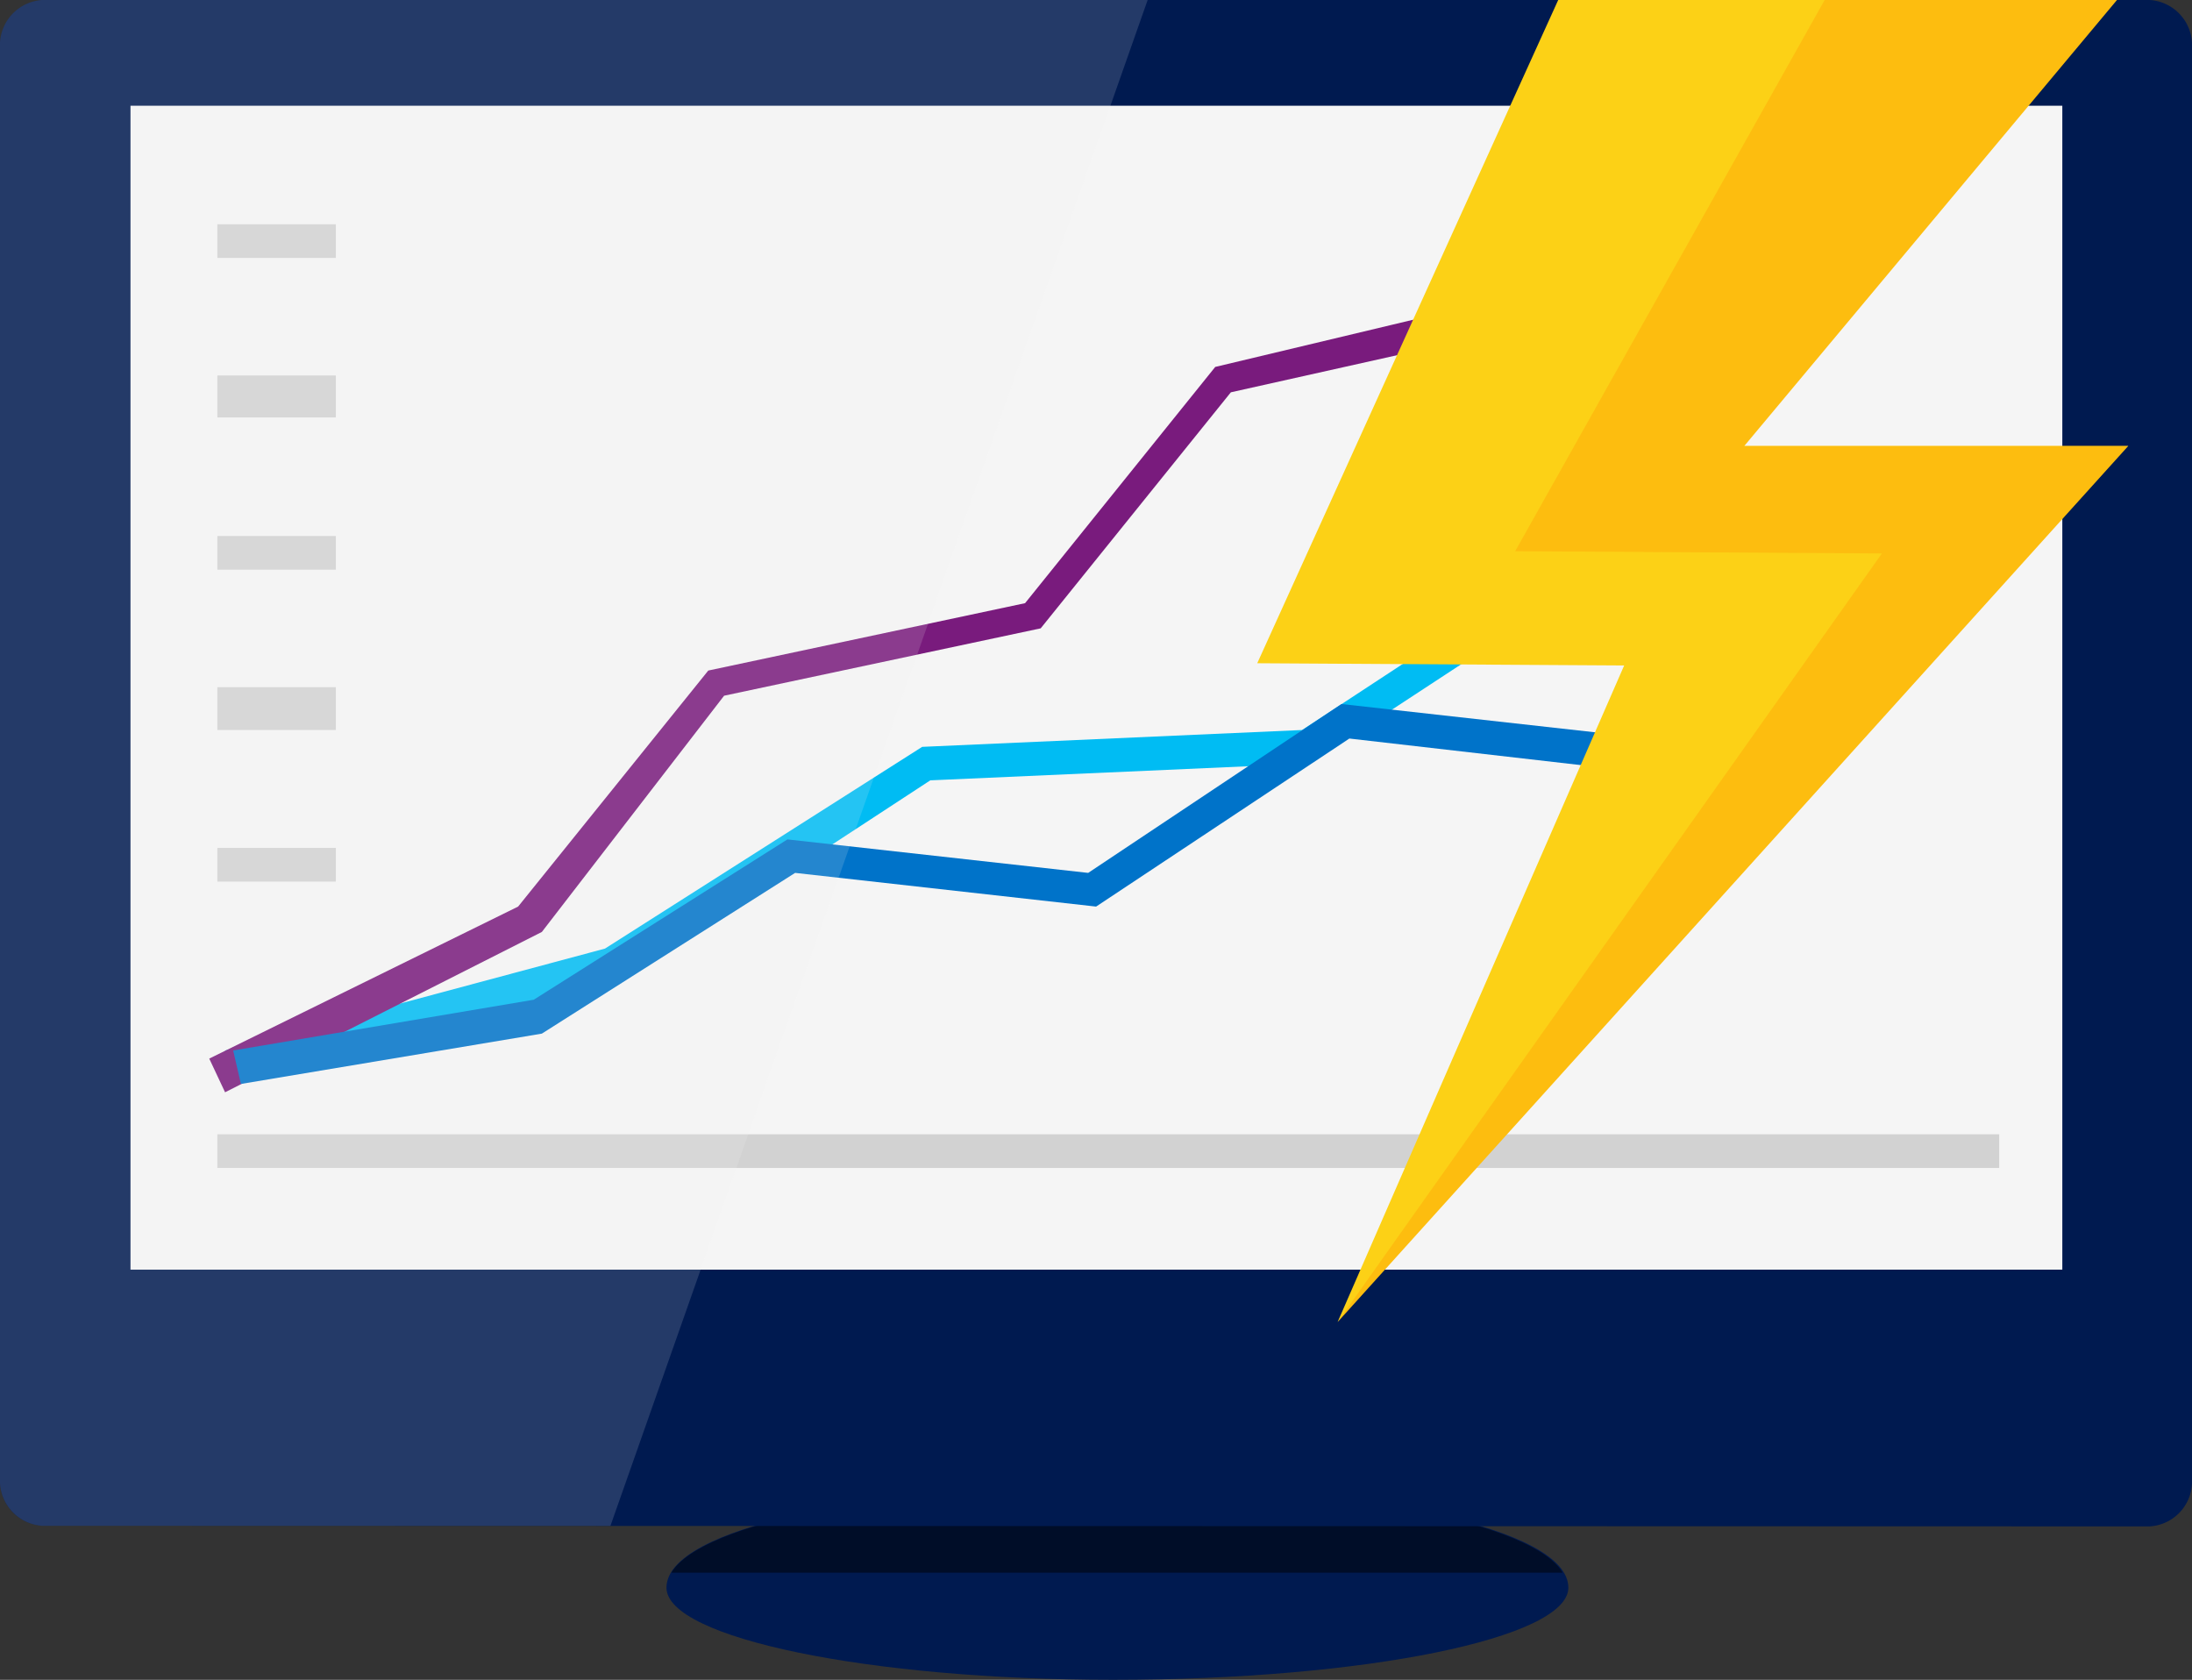 <svg xmlns="http://www.w3.org/2000/svg" viewBox="0 0 108.01 82.77"><rect x="0" y="0" width="108.01" height="82.77" fill="#333333" stroke="none"/><defs><style>.cls-1{fill:#001a50;}.cls-1,.cls-2,.cls-8{fill-rule:evenodd;}.cls-2{opacity:0.5;}.cls-3{fill:#f5f5f5;}.cls-4{fill:#00bcf3;}.cls-5{fill:#791b7d;}.cls-6{fill:#0073c9;}.cls-7{fill:#d2d2d2;}.cls-8{fill:#f1f1f1;opacity:0.15;}.cls-9{fill:#fcd116;}.cls-10{fill:#ff8c00;opacity:0.3;isolation:isolate;}</style></defs><title>Asset 9</title><g id="Layer_2" data-name="Layer 2"><g id="Layer_5" data-name="Layer 5"><path class="cls-1" d="M77.28,78.23c0,2.48-10,4.54-22.44,4.54-12,0-22-2.06-22-4.54,0-2.94,10-5,22-5C67.3,73.22,77.28,75.29,77.28,78.23Z"/><path class="cls-2" d="M33.08,77.49H77C75.51,75,66.22,73.22,54.84,73.22,43.85,73.22,34.6,75,33.08,77.49Z"/><path class="cls-1" d="M105.93,75.21a2.22,2.22,0,0,0,2.08-2.1v-71A2.23,2.23,0,0,0,105.93,0H2.08A2.23,2.23,0,0,0,0,2.08v71a2.22,2.22,0,0,0,2.08,2.1Z"/><rect class="cls-3" x="6.43" y="5.21" width="95.19" height="57.35"/><polygon class="cls-4" points="11.49 53.41 11.09 51.76 29.81 46.74 45.44 36.8 64.16 35.97 79.37 25.99 98.51 25.16 98.51 26.82 79.75 27.65 64.54 37.62 45.84 38.45 30.63 48.4 11.49 53.41"/><polygon class="cls-5" points="11.09 53.82 10.31 52.16 25.53 44.67 34.9 33.04 50.51 29.72 59.88 18.08 75.48 14.36 75.48 16.02 60.65 19.33 51.28 30.96 35.68 34.28 26.7 45.92 11.09 53.82"/><polygon class="cls-6" points="11.87 53.41 11.49 51.76 26.3 49.26 38.8 41.36 53.62 43.01 66.1 34.69 81.35 36.39 80.95 38.05 66.49 36.39 54.01 44.67 39.18 43.01 26.7 50.93 11.87 53.41"/><rect class="cls-7" x="10.71" y="11.05" width="5.84" height="1.66"/><rect class="cls-7" x="10.71" y="18.5" width="5.84" height="2.07"/><rect class="cls-7" x="10.71" y="26.41" width="5.84" height="1.66"/><rect class="cls-7" x="10.71" y="33.86" width="5.84" height="2.11"/><rect class="cls-7" x="10.71" y="41.78" width="5.84" height="1.66"/><rect class="cls-7" x="10.71" y="55.89" width="87.8" height="1.66"/><path class="cls-8" d="M56.55,0H2.08A2.23,2.23,0,0,0,0,2.08v71a2.23,2.23,0,0,0,2.08,2.1h28Z"/><polygon class="cls-9" points="104.31 0 76.78 0 61.95 32.68 80.03 32.79 65.91 65.14 104.87 21.97 85.95 21.97 104.31 0"/><polygon class="cls-10" points="85.95 21.97 104.31 0 89.91 0 74.66 27.16 92.73 27.27 65.91 65.14 104.87 21.97 85.95 21.97"/></g></g></svg>